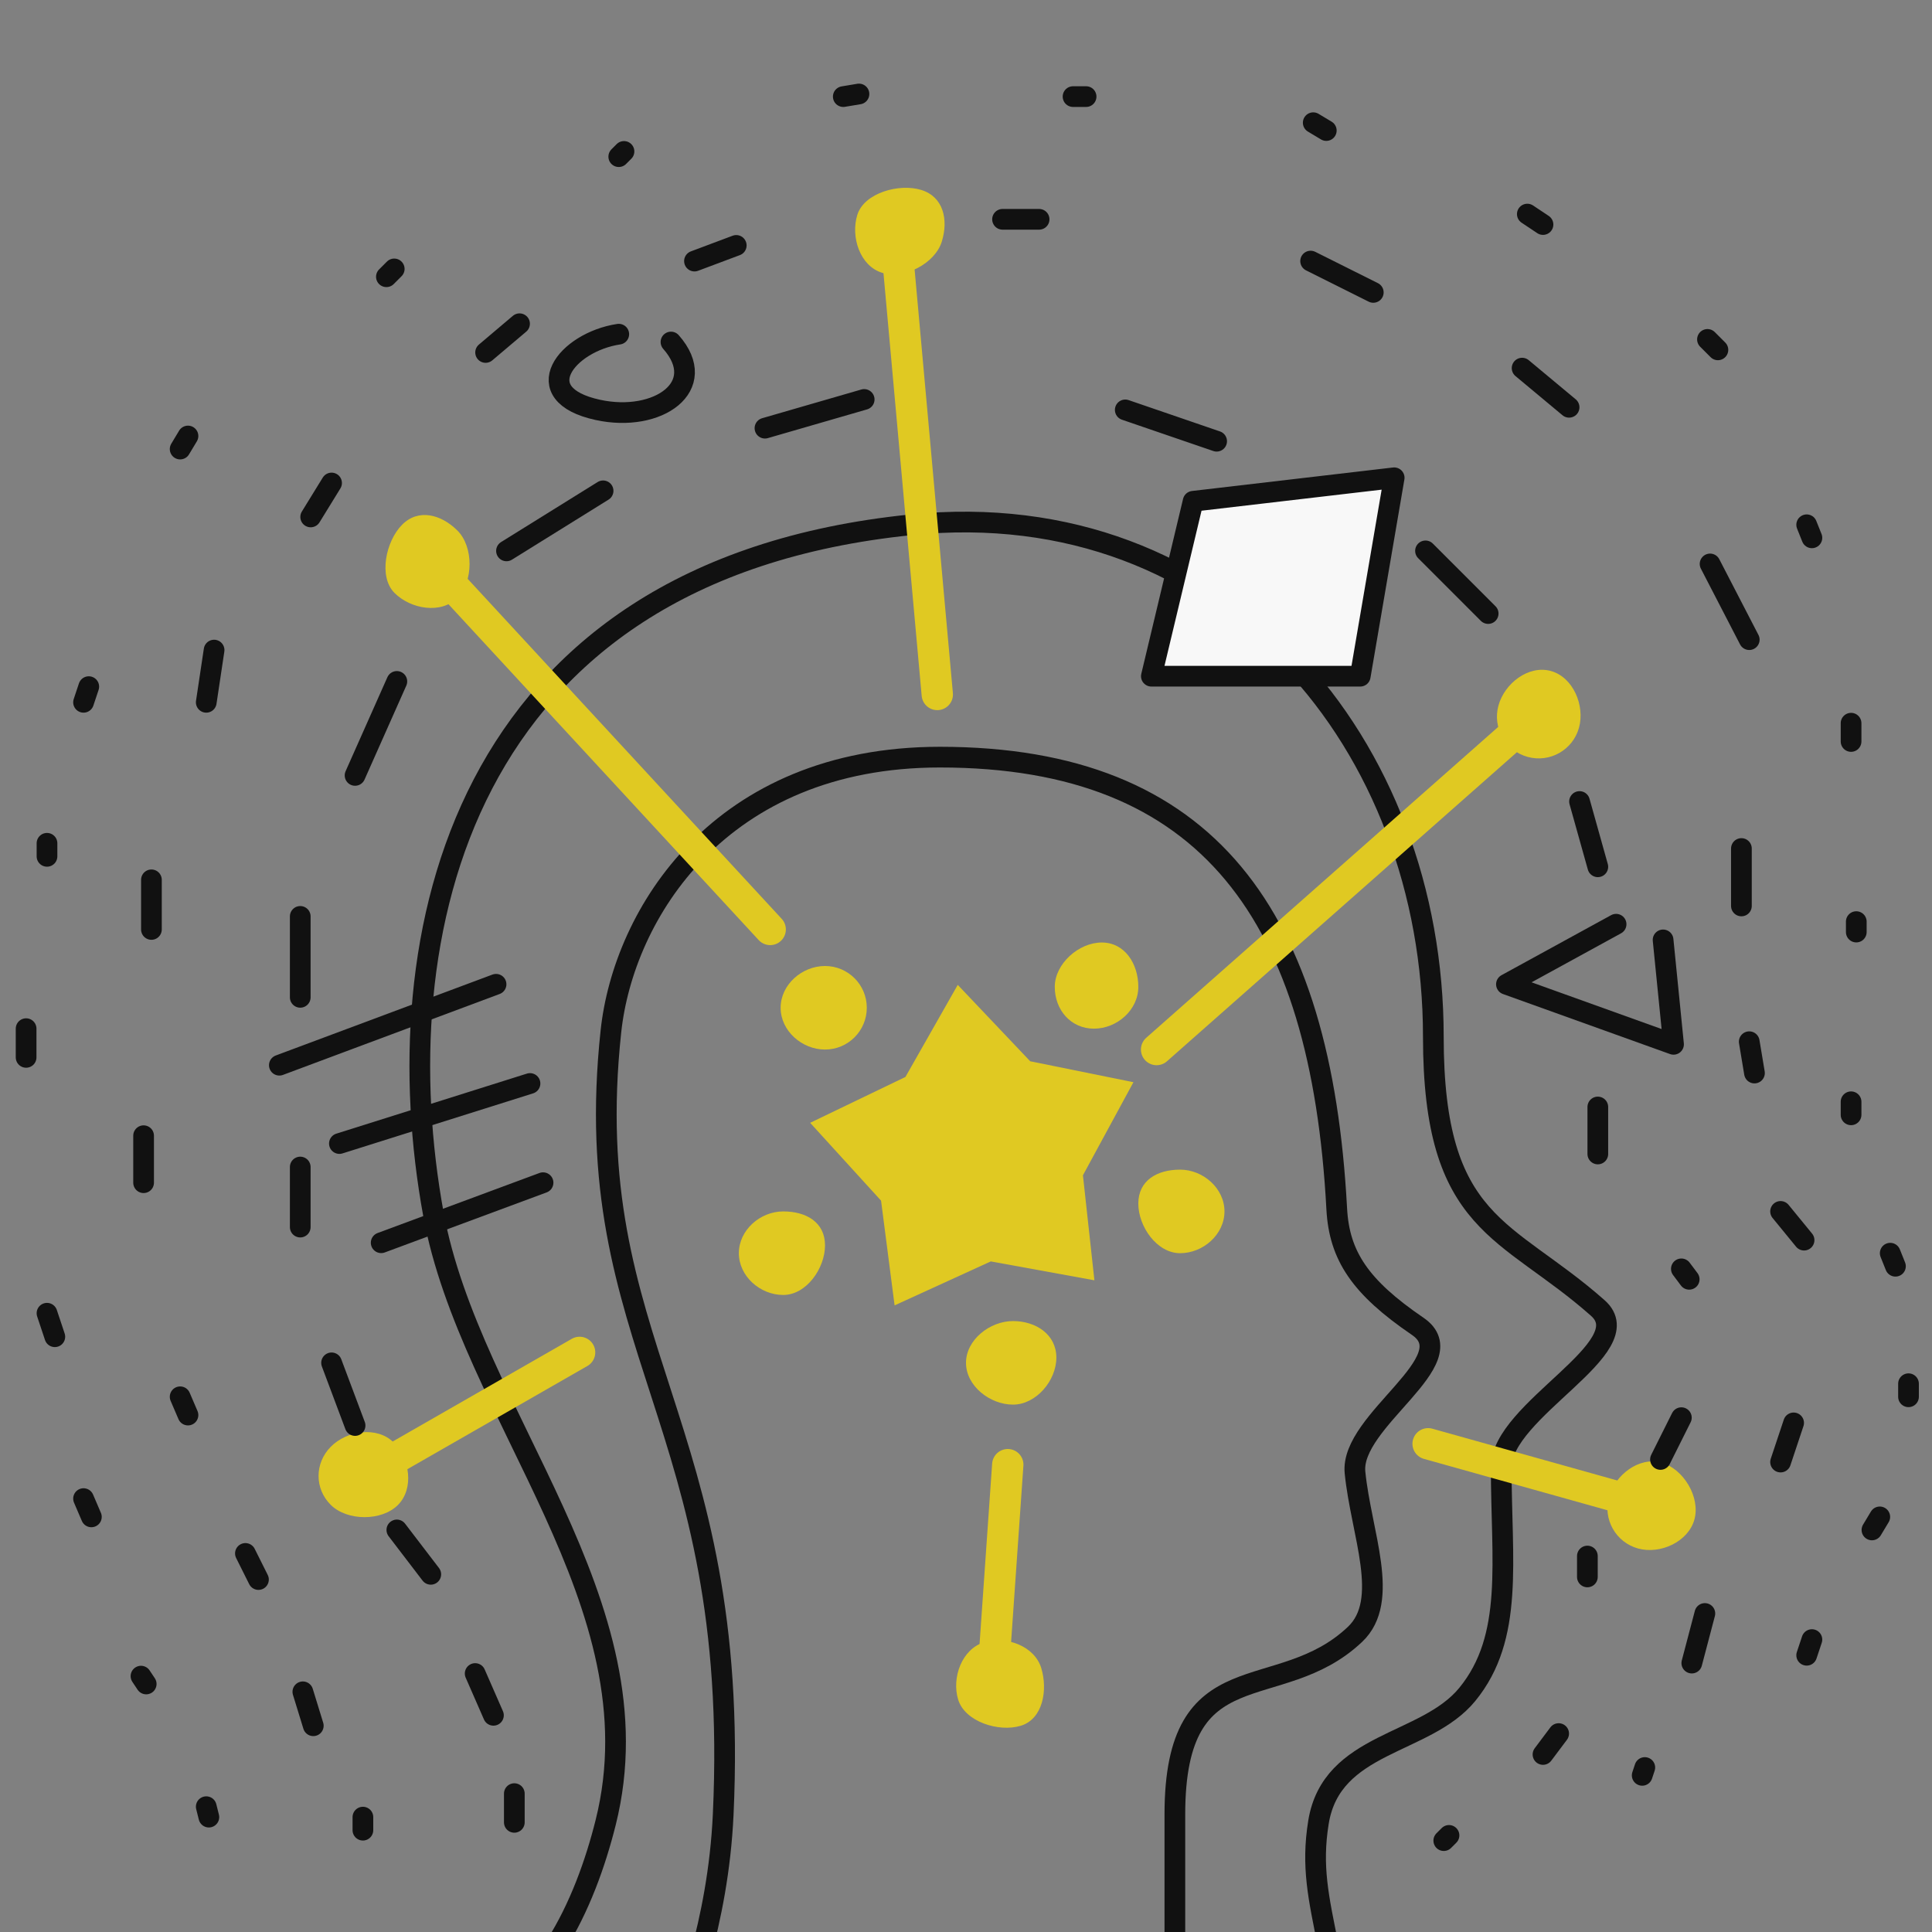 <svg width="280" height="280" viewBox="0 0 280 280" fill="none" xmlns="http://www.w3.org/2000/svg">
<rect x="0" y="0" width="280" height="280" fill="#808080" stroke="none"/>
<g clip-path="url(#clip0_124_3103)">
<path d="M40.486 154.378L71.892 142.649M49.189 165.73L76.811 157.027M55.243 180.108L78.703 171.405M234.216 133.946L218.324 142.649L242.541 151.351L241.027 136.216M89.676 48.432C82.108 49.568 76.205 57.135 86.649 59.405C95.351 61.297 102.919 56 97.243 49.568" stroke="#111111" stroke-width="3" stroke-linecap="round" stroke-linejoin="round"/>
<path d="M138.803 142.735L149.305 153.806L164.266 156.841L156.947 170.331L158.61 185.55L143.59 182.814L129.652 189.187L127.689 174.005L117.414 162.727L131.221 156.082L138.803 142.735Z" fill="#E0C922"/>
<path d="M101.5 283.5C103 278 104.439 271 104.811 262.973C107.46 205.838 83.622 195.243 88.541 149.459C90.359 132.53 104.26 109.73 136.216 109.73C175.189 109.73 191.459 132.811 193.73 175.189C194.094 182 197.135 186.54 205.459 192.216C212.649 197.118 195.621 205.838 196.378 213.405C197.265 222.271 201.574 231.946 196.378 236.865C185.296 247.356 170.27 238.757 170.27 262.973C170.27 270.989 170.27 275.484 170.27 283.5" stroke="#111111" stroke-width="3" stroke-linecap="round" stroke-linejoin="round"/>
<path d="M192.5 282C191.081 275 190.05 270.5 191.081 264.108C192.973 252.378 206.595 252.967 212.649 245.568C219.46 237.243 217.568 226.27 217.568 212.649C217.568 204.324 238 195.265 231.568 189.568C218.324 177.838 207.73 177.838 207.73 150.216C207.73 108.216 177.838 71.409 132.054 76.054C66.175 82.737 55.546 136.216 62.811 175.946C68.138 205.079 95.73 232.324 87.784 264.108C86.311 270 84 276.5 80.5 282" stroke="#111111" stroke-width="3" stroke-linecap="round" stroke-linejoin="round"/>
<path d="M125.622 146.054C125.622 149.398 122.911 152.108 119.568 152.108C116.224 152.108 113.135 149.398 113.135 146.054C113.135 142.71 116.224 140 119.568 140C122.911 140 125.622 142.71 125.622 146.054Z" fill="#E0C922"/>
<path d="M164.973 143.027C164.973 146.371 161.884 149.081 158.541 149.081C155.197 149.081 152.865 146.371 152.865 143.027C152.865 139.683 156.332 136.595 159.676 136.595C163.019 136.595 164.973 139.683 164.973 143.027Z" fill="#E0C922"/>
<path d="M177.46 175.568C177.46 178.911 174.371 181.622 171.027 181.622C167.684 181.622 164.973 177.776 164.973 174.432C164.973 171.089 167.684 169.513 171.027 169.513C174.371 169.513 177.46 172.224 177.46 175.568Z" fill="#E0C922"/>
<path d="M153.095 196.757C153.095 200.1 150.154 203.568 146.811 203.568C143.467 203.568 140 200.857 140 197.513C140 194.17 143.467 191.459 146.811 191.459C150.154 191.459 153.095 193.413 153.095 196.757Z" fill="#E0C922"/>
<path d="M119.568 180.486C119.568 183.83 116.857 187.676 113.514 187.676C110.17 187.676 107.081 184.965 107.081 181.622C107.081 178.278 110.17 175.568 113.514 175.568C116.857 175.568 119.568 177.143 119.568 180.486Z" fill="#E0C922"/>
<path d="M167.622 152.108L219.459 106.324M206.973 209.243L235.351 217.189M146.054 212.27L143.784 244.811M84 196L55.622 212.27M111.622 134.703L65.838 85.135M135.838 100.649L130.162 37.838" stroke="#E0C922" stroke-width="4.541" stroke-linecap="round" stroke-linejoin="round"/>
<path d="M221.396 109.695C218.172 108.806 216.279 105.473 217.167 102.25C218.056 99.026 221.533 96.355 224.757 97.243C227.98 98.131 229.729 102.243 228.84 105.466C227.952 108.69 224.619 110.583 221.396 109.695Z" fill="#E0C922"/>
<path d="M237.404 224.42C234.181 223.532 232.288 220.199 233.176 216.975C234.064 213.752 237.542 211.081 240.765 211.969C243.989 212.857 246.456 216.993 245.568 220.216C244.679 223.44 240.628 225.308 237.404 224.42Z" fill="#E0C922"/>
<path d="M138.865 246.324C137.889 243.126 139.415 238.993 142.612 238.017C145.81 237.04 149.929 238.546 150.905 241.744C151.882 244.942 151.144 249.132 147.946 250.108C144.748 251.085 139.842 249.522 138.865 246.324Z" fill="#E0C922"/>
<path d="M47.941 209.673C50.294 207.298 54.657 206.682 57.033 209.035C59.408 211.388 60.034 215.729 57.681 218.104C55.328 220.48 50.317 220.457 47.941 218.104C45.566 215.751 45.588 212.049 47.941 209.673Z" fill="#E0C922"/>
<path d="M58.27 76.054C60.623 73.679 63.904 74.525 66.28 76.878C68.655 79.231 68.633 84.273 66.28 86.649C63.927 89.024 59.564 88.3 57.188 85.947C54.813 83.594 55.917 78.429 58.27 76.054Z" fill="#E0C922"/>
<path d="M133.524 27.531C136.718 28.521 137.482 31.822 136.492 35.016C135.502 38.209 131.019 40.518 127.826 39.528C124.632 38.538 123.259 34.334 124.249 31.14C125.239 27.946 130.33 26.541 133.524 27.531Z" fill="#E0C922"/>
<path d="M74.54 264.108V259.946M71.513 248.595L68.865 242.541M62.432 228.162L57.514 221.73M51.459 206.595L48.054 197.514M43.514 177.838V169.135M43.514 144.541V132.811M51.459 112.378L57.514 98.757M73.405 79.838L87.405 71.135M110.865 62.054L125.243 57.892M163.081 59.405L176.324 63.946M206.595 79.838L215.676 88.919M228.919 116.162L231.568 125.622M231.568 160.432V167.243M243.676 183.892L244.811 185.405M243.676 205.459L240.649 211.514M230.054 225.514V228.541M225.892 251.243L223.622 254.27M210 266L209.243 266.757" stroke="#111111" stroke-width="3" stroke-linecap="round" stroke-linejoin="round"/>
<path d="M52.595 265.243V263.351M45.405 250.108L43.892 245.189M37.459 228.919L35.568 225.135M27.243 205.081L26.108 202.432M20.811 171.405V164.595M21.946 134.703V127.513M29.892 101.784L31.027 94.216M45.027 74.919L48.054 70M70.378 51.081L75.297 46.919M100.649 37.838L106.703 35.568M145.297 31.784H150.595M189.946 37.838L199.027 42.378M220.595 53.351L227.405 59.027M247.838 81.73L253.514 92.703M252.378 122.973V131.297M253.514 150.973L254.27 155.513M258.054 175.568L261.459 179.73M259.946 206.216L258.054 211.892M245.189 241.027L247.081 233.838M238.378 256.162L238 257.297" stroke="#111111" stroke-width="3" stroke-linecap="round" stroke-linejoin="round"/>
<path d="M30.27 263.351L29.892 261.838M21.189 244.054L20.433 242.919M13.243 219.838L12.108 217.189M7.946 193.73L6.811 190.324M3.784 153.243V149.081M6.811 124.108V122.216M12.108 101.784L12.865 99.513M26.108 65.081L27.243 63.189M56 40.108L57.135 38.973M89.676 22.703L90.433 21.946M122.216 14L124.487 13.622M155.514 14H157.405M190.324 17.784L192.216 18.919M221.351 31.027L223.622 32.541M247.459 49.189L248.973 50.703M261.838 76.054L262.595 77.946M268.27 104.811V107.459M269.027 133.568V135.081M268.27 159.676V161.568M261.838 239.892L262.595 237.622M271.297 221.73L272.432 219.838M276.595 202.432V200.54M274.703 183.513L273.946 181.622" stroke="#111111" stroke-width="3" stroke-linecap="round" stroke-linejoin="round"/>
<path d="M172.919 72.649L166.865 98H197.135L202.054 69.243L172.919 72.649Z" fill="#F8F8F8" stroke="#111111" stroke-width="3" stroke-linecap="round" stroke-linejoin="round"/>
</g>
<defs>
<clipPath id="clip0_124_3103">
<rect width="280" height="280" fill="white"/>
</clipPath>
</defs>
</svg>
